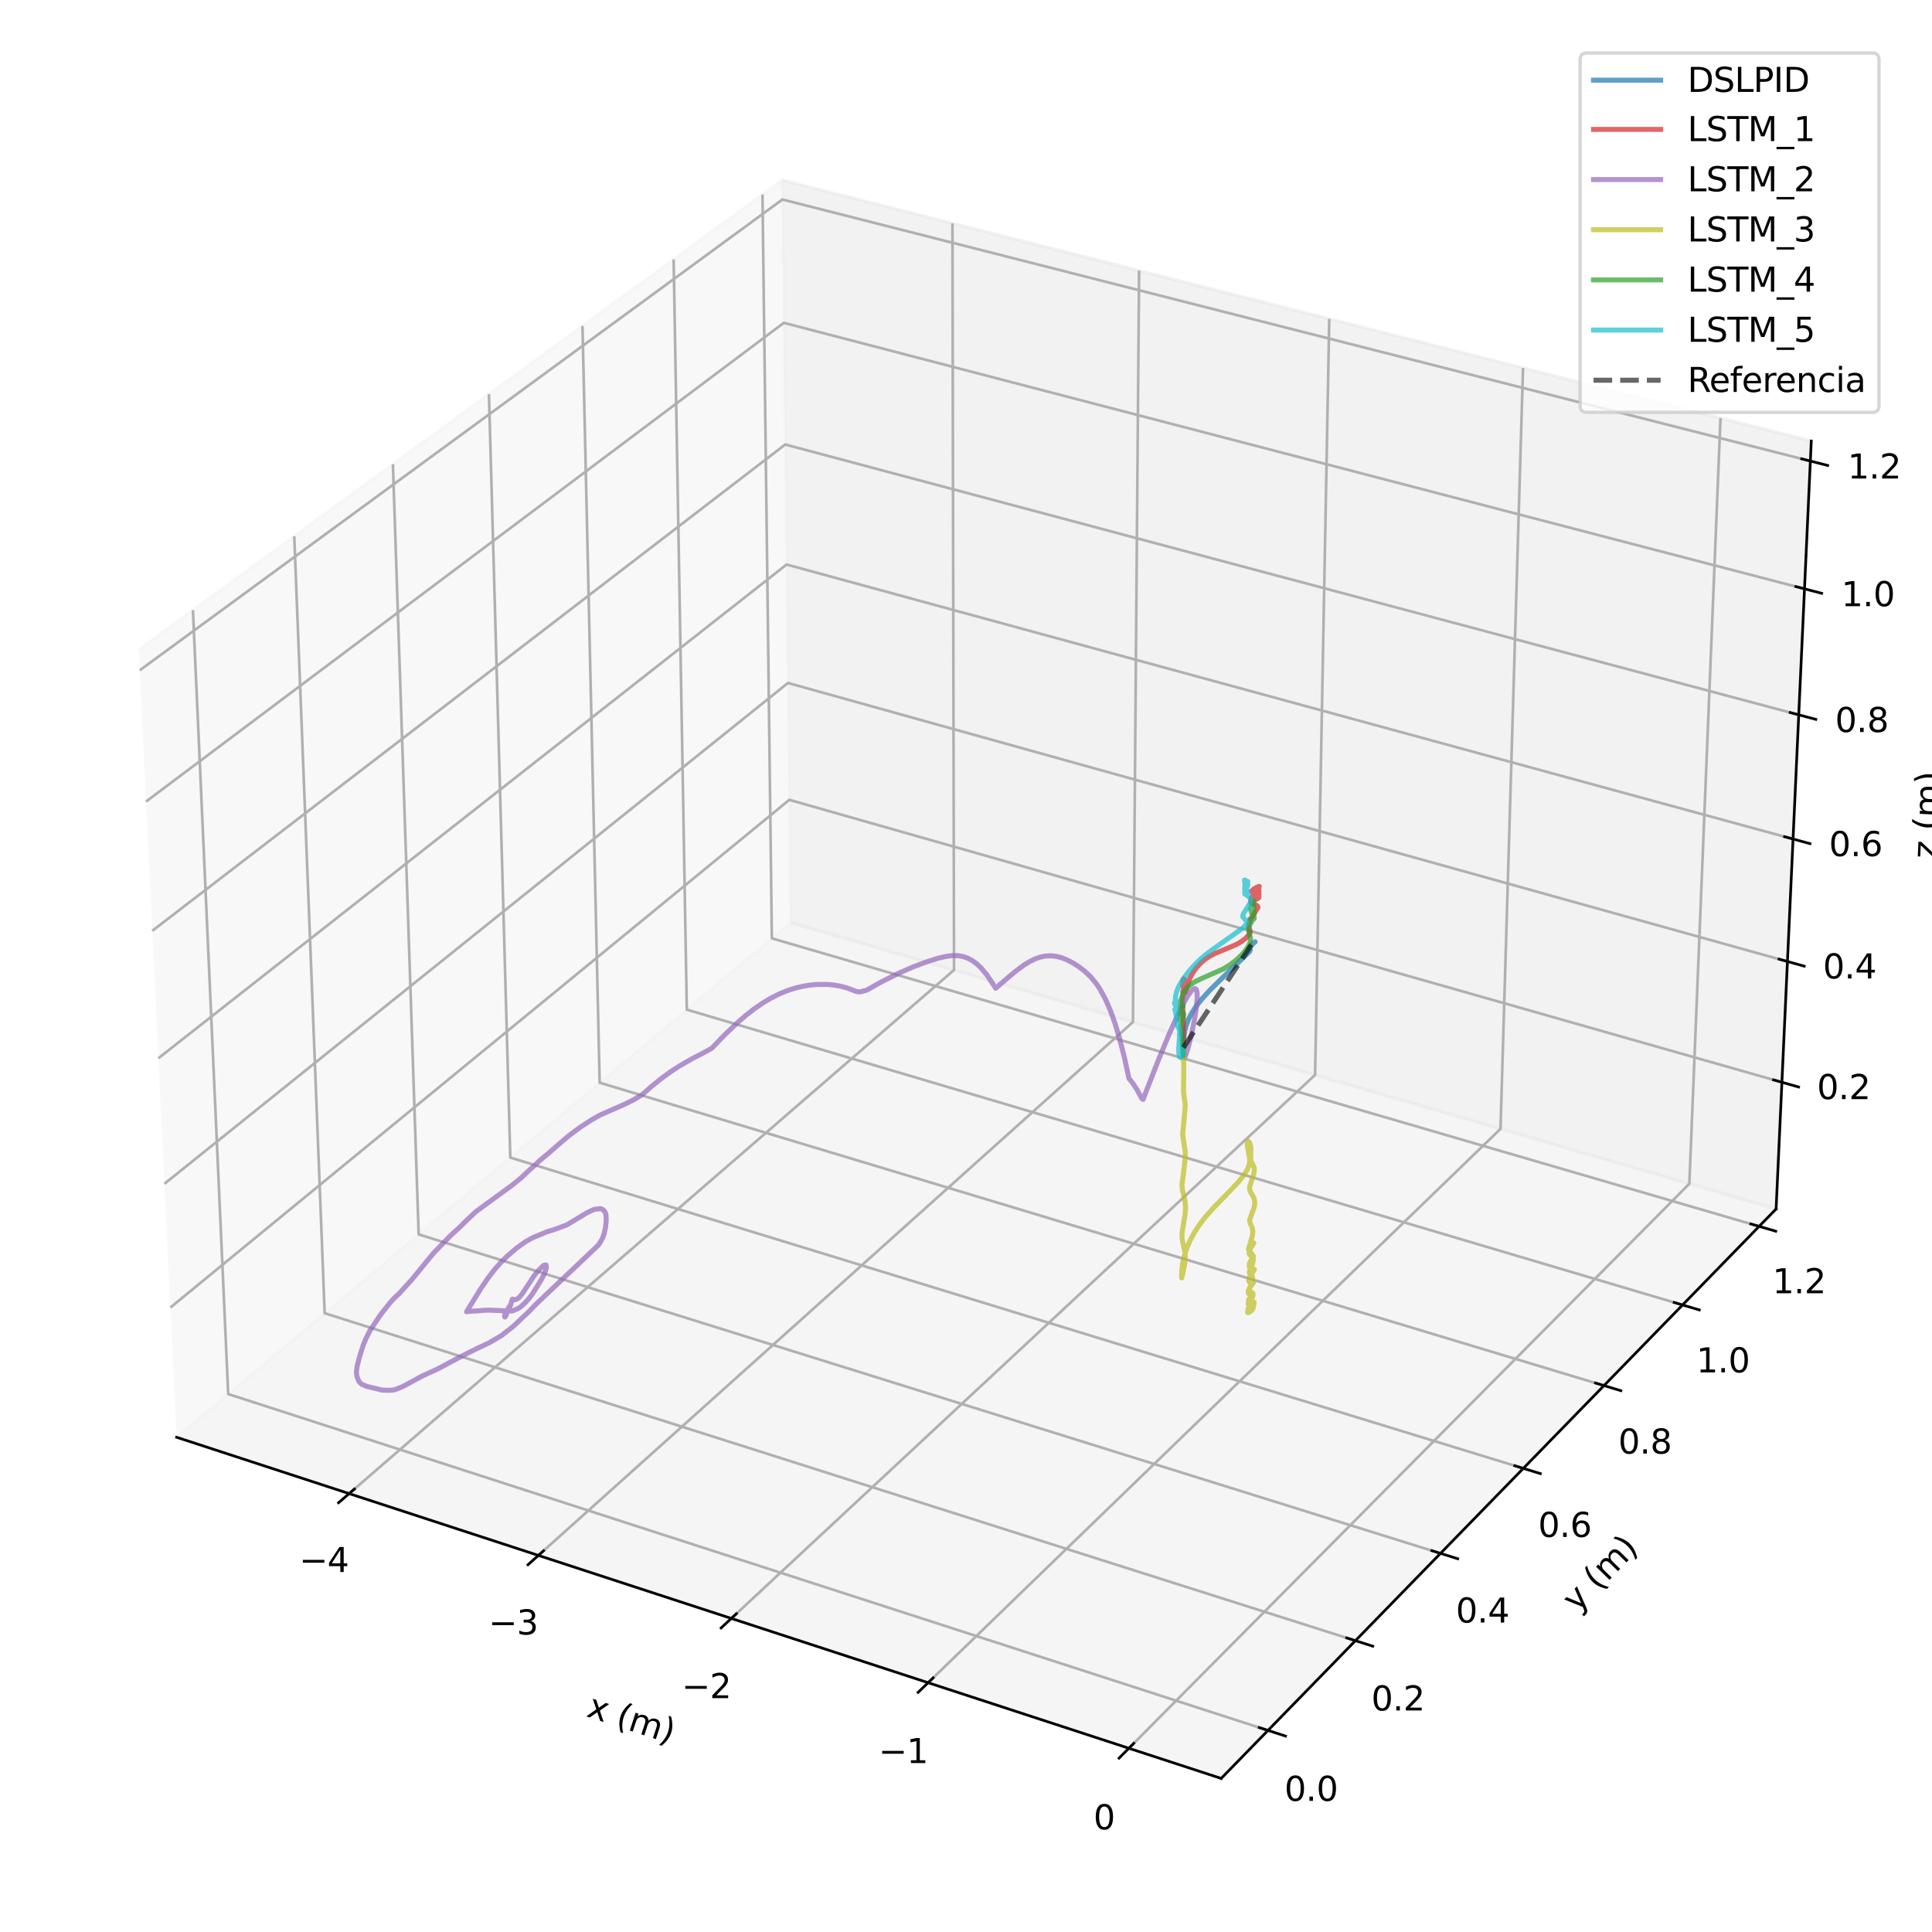 <?xml version="1.0" encoding="utf-8" standalone="no"?>
<!DOCTYPE svg PUBLIC "-//W3C//DTD SVG 1.1//EN"
  "http://www.w3.org/Graphics/SVG/1.1/DTD/svg11.dtd">
<svg height="576pt" version="1.1" viewBox="0 0 576 576" width="576pt" xmlns="http://www.w3.org/2000/svg" xmlns:xlink="http://www.w3.org/1999/xlink">
 <defs>
  <style type="text/css">*{stroke-linecap:butt;stroke-linejoin:round;}</style>
 </defs>
 <g id="figure_1">
  <g id="patch_1">
   <path d="M 0 576 
L 576 576 
L 576 0 
L 0 0 
z
" style="fill:#ffffff;"/>
  </g>
  <g id="patch_2">
   <path d="M 10.8 565.2 
L 565.2 565.2 
L 565.2 10.8 
L 10.8 10.8 
z
" style="fill:#ffffff;"/>
  </g>
  <g id="pane3d_1">
   <g id="patch_3">
    <path d="M 52.661 428.503 
L 235.742 275.041 
L 233.197 53.721 
L 41.355 193.719 
" style="fill:#f2f2f2;opacity:0.5;stroke:#f2f2f2;stroke-linejoin:miter;"/>
   </g>
  </g>
  <g id="pane3d_2">
   <g id="patch_4">
    <path d="M 235.742 275.041 
L 529.522 360.431 
L 540.006 131.488 
L 233.197 53.721 
" style="fill:#e6e6e6;opacity:0.5;stroke:#e6e6e6;stroke-linejoin:miter;"/>
   </g>
  </g>
  <g id="pane3d_3">
   <g id="patch_5">
    <path d="M 52.661 428.503 
L 364.082 530.213 
L 529.522 360.431 
L 235.742 275.041 
" style="fill:#ececec;opacity:0.5;stroke:#ececec;stroke-linejoin:miter;"/>
   </g>
  </g>
  <g id="axis3d_1">
   <g id="line2d_1">
    <path d="M 52.661 428.503 
L 364.082 530.213 
" style="fill:none;stroke:#000000;stroke-linecap:square;stroke-width:0.8;"/>
   </g>
   <g id="text_1">
    <!-- x (m) -->
    <g transform="translate(174.526 511.625)rotate(-341.913)scale(0.1 -0.1)">
     <defs>
      <path d="M 3513 3500 
L 2247 1797 
L 3578 0 
L 2900 0 
L 1881 1375 
L 863 0 
L 184 0 
L 1544 1831 
L 300 3500 
L 978 3500 
L 1906 2253 
L 2834 3500 
L 3513 3500 
z
" id="DejaVuSans-78" transform="scale(0.016)"/>
      <path id="DejaVuSans-20" transform="scale(0.016)"/>
      <path d="M 1984 4856 
Q 1566 4138 1362 3434 
Q 1159 2731 1159 2009 
Q 1159 1288 1364 580 
Q 1569 -128 1984 -844 
L 1484 -844 
Q 1016 -109 783 600 
Q 550 1309 550 2009 
Q 550 2706 781 3412 
Q 1013 4119 1484 4856 
L 1984 4856 
z
" id="DejaVuSans-28" transform="scale(0.016)"/>
      <path d="M 3328 2828 
Q 3544 3216 3844 3400 
Q 4144 3584 4550 3584 
Q 5097 3584 5394 3201 
Q 5691 2819 5691 2113 
L 5691 0 
L 5113 0 
L 5113 2094 
Q 5113 2597 4934 2840 
Q 4756 3084 4391 3084 
Q 3944 3084 3684 2787 
Q 3425 2491 3425 1978 
L 3425 0 
L 2847 0 
L 2847 2094 
Q 2847 2600 2669 2842 
Q 2491 3084 2119 3084 
Q 1678 3084 1418 2786 
Q 1159 2488 1159 1978 
L 1159 0 
L 581 0 
L 581 3500 
L 1159 3500 
L 1159 2956 
Q 1356 3278 1631 3431 
Q 1906 3584 2284 3584 
Q 2666 3584 2933 3390 
Q 3200 3197 3328 2828 
z
" id="DejaVuSans-6d" transform="scale(0.016)"/>
      <path d="M 513 4856 
L 1013 4856 
Q 1481 4119 1714 3412 
Q 1947 2706 1947 2009 
Q 1947 1309 1714 600 
Q 1481 -109 1013 -844 
L 513 -844 
Q 928 -128 1133 580 
Q 1338 1288 1338 2009 
Q 1338 2731 1133 3434 
Q 928 4138 513 4856 
z
" id="DejaVuSans-29" transform="scale(0.016)"/>
     </defs>
     <use xlink:href="#DejaVuSans-78"/>
     <use x="59.18" xlink:href="#DejaVuSans-20"/>
     <use x="90.967" xlink:href="#DejaVuSans-28"/>
     <use x="129.98" xlink:href="#DejaVuSans-6d"/>
     <use x="227.393" xlink:href="#DejaVuSans-29"/>
    </g>
   </g>
   <g id="Line3DCollection_1">
    <path d="M 104.085 445.298 
L 284.432 289.193 
L 283.957 66.587 
" style="fill:none;stroke:#b0b0b0;stroke-width:0.8;"/>
    <path d="M 160.507 463.725 
L 337.772 304.697 
L 339.605 80.692 
" style="fill:none;stroke:#b0b0b0;stroke-width:0.8;"/>
    <path d="M 218.036 482.514 
L 392.072 320.48 
L 396.299 95.062 
" style="fill:none;stroke:#b0b0b0;stroke-width:0.8;"/>
    <path d="M 276.707 501.676 
L 447.358 336.549 
L 454.068 109.705 
" style="fill:none;stroke:#b0b0b0;stroke-width:0.8;"/>
    <path d="M 336.554 521.222 
L 503.657 352.913 
L 512.942 124.628 
" style="fill:none;stroke:#b0b0b0;stroke-width:0.8;"/>
   </g>
   <g id="xtick_1">
    <g id="line2d_2">
     <path d="M 105.656 443.938 
L 100.936 448.024 
" style="fill:none;stroke:#000000;stroke-linecap:square;stroke-width:0.8;"/>
    </g>
    <g id="text_2">
     <!-- −4 -->
     <g transform="translate(89.215 468.684)scale(0.1 -0.1)">
      <defs>
       <path d="M 678 2272 
L 4684 2272 
L 4684 1741 
L 678 1741 
L 678 2272 
z
" id="DejaVuSans-2212" transform="scale(0.016)"/>
       <path d="M 2419 4116 
L 825 1625 
L 2419 1625 
L 2419 4116 
z
M 2253 4666 
L 3047 4666 
L 3047 1625 
L 3713 1625 
L 3713 1100 
L 3047 1100 
L 3047 0 
L 2419 0 
L 2419 1100 
L 313 1100 
L 313 1709 
L 2253 4666 
z
" id="DejaVuSans-34" transform="scale(0.016)"/>
      </defs>
      <use xlink:href="#DejaVuSans-2212"/>
      <use x="83.789" xlink:href="#DejaVuSans-34"/>
     </g>
    </g>
   </g>
   <g id="xtick_2">
    <g id="line2d_3">
     <path d="M 162.052 462.339 
L 157.409 466.504 
" style="fill:none;stroke:#000000;stroke-linecap:square;stroke-width:0.8;"/>
    </g>
    <g id="text_3">
     <!-- −3 -->
     <g transform="translate(145.666 487.299)scale(0.1 -0.1)">
      <defs>
       <path d="M 2597 2516 
Q 3050 2419 3304 2112 
Q 3559 1806 3559 1356 
Q 3559 666 3084 287 
Q 2609 -91 1734 -91 
Q 1441 -91 1130 -33 
Q 819 25 488 141 
L 488 750 
Q 750 597 1062 519 
Q 1375 441 1716 441 
Q 2309 441 2620 675 
Q 2931 909 2931 1356 
Q 2931 1769 2642 2001 
Q 2353 2234 1838 2234 
L 1294 2234 
L 1294 2753 
L 1863 2753 
Q 2328 2753 2575 2939 
Q 2822 3125 2822 3475 
Q 2822 3834 2567 4026 
Q 2313 4219 1838 4219 
Q 1578 4219 1281 4162 
Q 984 4106 628 3988 
L 628 4550 
Q 988 4650 1302 4700 
Q 1616 4750 1894 4750 
Q 2613 4750 3031 4423 
Q 3450 4097 3450 3541 
Q 3450 3153 3228 2886 
Q 3006 2619 2597 2516 
z
" id="DejaVuSans-33" transform="scale(0.016)"/>
      </defs>
      <use xlink:href="#DejaVuSans-2212"/>
      <use x="83.789" xlink:href="#DejaVuSans-33"/>
     </g>
    </g>
   </g>
   <g id="xtick_3">
    <g id="line2d_4">
     <path d="M 219.555 481.1 
L 214.993 485.348 
" style="fill:none;stroke:#000000;stroke-linecap:square;stroke-width:0.8;"/>
    </g>
    <g id="text_4">
     <!-- −2 -->
     <g transform="translate(203.227 506.279)scale(0.1 -0.1)">
      <defs>
       <path d="M 1228 531 
L 3431 531 
L 3431 0 
L 469 0 
L 469 531 
Q 828 903 1448 1529 
Q 2069 2156 2228 2338 
Q 2531 2678 2651 2914 
Q 2772 3150 2772 3378 
Q 2772 3750 2511 3984 
Q 2250 4219 1831 4219 
Q 1534 4219 1204 4116 
Q 875 4013 500 3803 
L 500 4441 
Q 881 4594 1212 4672 
Q 1544 4750 1819 4750 
Q 2544 4750 2975 4387 
Q 3406 4025 3406 3419 
Q 3406 3131 3298 2873 
Q 3191 2616 2906 2266 
Q 2828 2175 2409 1742 
Q 1991 1309 1228 531 
z
" id="DejaVuSans-32" transform="scale(0.016)"/>
      </defs>
      <use xlink:href="#DejaVuSans-2212"/>
      <use x="83.789" xlink:href="#DejaVuSans-32"/>
     </g>
    </g>
   </g>
   <g id="xtick_4">
    <g id="line2d_5">
     <path d="M 278.198 500.234 
L 273.72 504.567 
" style="fill:none;stroke:#000000;stroke-linecap:square;stroke-width:0.8;"/>
    </g>
    <g id="text_5">
     <!-- −1 -->
     <g transform="translate(261.932 525.637)scale(0.1 -0.1)">
      <defs>
       <path d="M 794 531 
L 1825 531 
L 1825 4091 
L 703 3866 
L 703 4441 
L 1819 4666 
L 2450 4666 
L 2450 531 
L 3481 531 
L 3481 0 
L 794 0 
L 794 531 
z
" id="DejaVuSans-31" transform="scale(0.016)"/>
      </defs>
      <use xlink:href="#DejaVuSans-2212"/>
      <use x="83.789" xlink:href="#DejaVuSans-31"/>
     </g>
    </g>
   </g>
   <g id="xtick_5">
    <g id="line2d_6">
     <path d="M 338.014 519.751 
L 333.626 524.171 
" style="fill:none;stroke:#000000;stroke-linecap:square;stroke-width:0.8;"/>
    </g>
    <g id="text_6">
     <!-- 0 -->
     <g transform="translate(326.006 545.384)scale(0.1 -0.1)">
      <defs>
       <path d="M 2034 4250 
Q 1547 4250 1301 3770 
Q 1056 3291 1056 2328 
Q 1056 1369 1301 889 
Q 1547 409 2034 409 
Q 2525 409 2770 889 
Q 3016 1369 3016 2328 
Q 3016 3291 2770 3770 
Q 2525 4250 2034 4250 
z
M 2034 4750 
Q 2819 4750 3233 4129 
Q 3647 3509 3647 2328 
Q 3647 1150 3233 529 
Q 2819 -91 2034 -91 
Q 1250 -91 836 529 
Q 422 1150 422 2328 
Q 422 3509 836 4129 
Q 1250 4750 2034 4750 
z
" id="DejaVuSans-30" transform="scale(0.016)"/>
      </defs>
      <use xlink:href="#DejaVuSans-30"/>
     </g>
    </g>
   </g>
  </g>
  <g id="axis3d_2">
   <g id="line2d_7">
    <path d="M 529.522 360.431 
L 364.082 530.213 
" style="fill:none;stroke:#000000;stroke-linecap:square;stroke-width:0.8;"/>
   </g>
   <g id="text_7">
    <!-- y (m) -->
    <g transform="translate(470.139 480.979)rotate(-45.742)scale(0.1 -0.1)">
     <defs>
      <path d="M 2059 -325 
Q 1816 -950 1584 -1140 
Q 1353 -1331 966 -1331 
L 506 -1331 
L 506 -850 
L 844 -850 
Q 1081 -850 1212 -737 
Q 1344 -625 1503 -206 
L 1606 56 
L 191 3500 
L 800 3500 
L 1894 763 
L 2988 3500 
L 3597 3500 
L 2059 -325 
z
" id="DejaVuSans-79" transform="scale(0.016)"/>
     </defs>
     <use xlink:href="#DejaVuSans-79"/>
     <use x="59.18" xlink:href="#DejaVuSans-20"/>
     <use x="90.967" xlink:href="#DejaVuSans-28"/>
     <use x="129.98" xlink:href="#DejaVuSans-6d"/>
     <use x="227.393" xlink:href="#DejaVuSans-29"/>
    </g>
   </g>
   <g id="Line3DCollection_2">
    <path d="M 57.521 181.921 
L 68.036 415.615 
L 378.031 515.897 
" style="fill:none;stroke:#b0b0b0;stroke-width:0.8;"/>
    <path d="M 87.734 159.873 
L 96.795 391.509 
L 404.097 489.148 
" style="fill:none;stroke:#b0b0b0;stroke-width:0.8;"/>
    <path d="M 117.141 138.413 
L 124.82 368.018 
L 429.462 463.116 
" style="fill:none;stroke:#b0b0b0;stroke-width:0.8;"/>
    <path d="M 145.774 117.518 
L 152.139 345.118 
L 454.156 437.775 
" style="fill:none;stroke:#b0b0b0;stroke-width:0.8;"/>
    <path d="M 173.664 97.166 
L 178.779 322.789 
L 478.203 413.096 
" style="fill:none;stroke:#b0b0b0;stroke-width:0.8;"/>
    <path d="M 200.838 77.335 
L 204.763 301.008 
L 501.63 389.054 
" style="fill:none;stroke:#b0b0b0;stroke-width:0.8;"/>
    <path d="M 227.324 58.006 
L 230.117 279.756 
L 524.46 365.625 
" style="fill:none;stroke:#b0b0b0;stroke-width:0.8;"/>
   </g>
   <g id="xtick_6">
    <g id="line2d_8">
     <path d="M 375.419 515.052 
L 383.262 517.589 
" style="fill:none;stroke:#000000;stroke-linecap:square;stroke-width:0.8;"/>
    </g>
    <g id="text_8">
     <!-- 0.0 -->
     <g transform="translate(382.94 536.897)scale(0.1 -0.1)">
      <defs>
       <path d="M 684 794 
L 1344 794 
L 1344 0 
L 684 0 
L 684 794 
z
" id="DejaVuSans-2e" transform="scale(0.016)"/>
      </defs>
      <use xlink:href="#DejaVuSans-30"/>
      <use x="63.623" xlink:href="#DejaVuSans-2e"/>
      <use x="95.41" xlink:href="#DejaVuSans-30"/>
     </g>
    </g>
   </g>
   <g id="xtick_7">
    <g id="line2d_9">
     <path d="M 401.509 488.325 
L 409.279 490.794 
" style="fill:none;stroke:#000000;stroke-linecap:square;stroke-width:0.8;"/>
    </g>
    <g id="text_9">
     <!-- 0.2 -->
     <g transform="translate(408.838 509.957)scale(0.1 -0.1)">
      <use xlink:href="#DejaVuSans-30"/>
      <use x="63.623" xlink:href="#DejaVuSans-2e"/>
      <use x="95.41" xlink:href="#DejaVuSans-32"/>
     </g>
    </g>
   </g>
   <g id="xtick_8">
    <g id="line2d_10">
     <path d="M 426.899 462.316 
L 434.596 464.719 
" style="fill:none;stroke:#000000;stroke-linecap:square;stroke-width:0.8;"/>
    </g>
    <g id="text_10">
     <!-- 0.4 -->
     <g transform="translate(434.04 483.741)scale(0.1 -0.1)">
      <use xlink:href="#DejaVuSans-30"/>
      <use x="63.623" xlink:href="#DejaVuSans-2e"/>
      <use x="95.41" xlink:href="#DejaVuSans-34"/>
     </g>
    </g>
   </g>
   <g id="xtick_9">
    <g id="line2d_11">
     <path d="M 451.616 436.996 
L 459.242 439.335 
" style="fill:none;stroke:#000000;stroke-linecap:square;stroke-width:0.8;"/>
    </g>
    <g id="text_11">
     <!-- 0.6 -->
     <g transform="translate(458.574 458.22)scale(0.1 -0.1)">
      <defs>
       <path d="M 2113 2584 
Q 1688 2584 1439 2293 
Q 1191 2003 1191 1497 
Q 1191 994 1439 701 
Q 1688 409 2113 409 
Q 2538 409 2786 701 
Q 3034 994 3034 1497 
Q 3034 2003 2786 2293 
Q 2538 2584 2113 2584 
z
M 3366 4563 
L 3366 3988 
Q 3128 4100 2886 4159 
Q 2644 4219 2406 4219 
Q 1781 4219 1451 3797 
Q 1122 3375 1075 2522 
Q 1259 2794 1537 2939 
Q 1816 3084 2150 3084 
Q 2853 3084 3261 2657 
Q 3669 2231 3669 1497 
Q 3669 778 3244 343 
Q 2819 -91 2113 -91 
Q 1303 -91 875 529 
Q 447 1150 447 2328 
Q 447 3434 972 4092 
Q 1497 4750 2381 4750 
Q 2619 4750 2861 4703 
Q 3103 4656 3366 4563 
z
" id="DejaVuSans-36" transform="scale(0.016)"/>
      </defs>
      <use xlink:href="#DejaVuSans-30"/>
      <use x="63.623" xlink:href="#DejaVuSans-2e"/>
      <use x="95.41" xlink:href="#DejaVuSans-36"/>
     </g>
    </g>
   </g>
   <g id="xtick_10">
    <g id="line2d_12">
     <path d="M 475.687 412.337 
L 483.242 414.616 
" style="fill:none;stroke:#000000;stroke-linecap:square;stroke-width:0.8;"/>
    </g>
    <g id="text_12">
     <!-- 0.8 -->
     <g transform="translate(482.467 433.366)scale(0.1 -0.1)">
      <defs>
       <path d="M 2034 2216 
Q 1584 2216 1326 1975 
Q 1069 1734 1069 1313 
Q 1069 891 1326 650 
Q 1584 409 2034 409 
Q 2484 409 2743 651 
Q 3003 894 3003 1313 
Q 3003 1734 2745 1975 
Q 2488 2216 2034 2216 
z
M 1403 2484 
Q 997 2584 770 2862 
Q 544 3141 544 3541 
Q 544 4100 942 4425 
Q 1341 4750 2034 4750 
Q 2731 4750 3128 4425 
Q 3525 4100 3525 3541 
Q 3525 3141 3298 2862 
Q 3072 2584 2669 2484 
Q 3125 2378 3379 2068 
Q 3634 1759 3634 1313 
Q 3634 634 3220 271 
Q 2806 -91 2034 -91 
Q 1263 -91 848 271 
Q 434 634 434 1313 
Q 434 1759 690 2068 
Q 947 2378 1403 2484 
z
M 1172 3481 
Q 1172 3119 1398 2916 
Q 1625 2713 2034 2713 
Q 2441 2713 2670 2916 
Q 2900 3119 2900 3481 
Q 2900 3844 2670 4047 
Q 2441 4250 2034 4250 
Q 1625 4250 1398 4047 
Q 1172 3844 1172 3481 
z
" id="DejaVuSans-38" transform="scale(0.016)"/>
      </defs>
      <use xlink:href="#DejaVuSans-30"/>
      <use x="63.623" xlink:href="#DejaVuSans-2e"/>
      <use x="95.41" xlink:href="#DejaVuSans-38"/>
     </g>
    </g>
   </g>
   <g id="xtick_11">
    <g id="line2d_13">
     <path d="M 499.137 388.315 
L 506.623 390.535 
" style="fill:none;stroke:#000000;stroke-linecap:square;stroke-width:0.8;"/>
    </g>
    <g id="text_13">
     <!-- 1.0 -->
     <g transform="translate(505.742 409.154)scale(0.1 -0.1)">
      <use xlink:href="#DejaVuSans-31"/>
      <use x="63.623" xlink:href="#DejaVuSans-2e"/>
      <use x="95.41" xlink:href="#DejaVuSans-30"/>
     </g>
    </g>
   </g>
   <g id="xtick_12">
    <g id="line2d_14">
     <path d="M 521.99 364.904 
L 529.408 367.068 
" style="fill:none;stroke:#000000;stroke-linecap:square;stroke-width:0.8;"/>
    </g>
    <g id="text_14">
     <!-- 1.2 -->
     <g transform="translate(528.425 385.56)scale(0.1 -0.1)">
      <use xlink:href="#DejaVuSans-31"/>
      <use x="63.623" xlink:href="#DejaVuSans-2e"/>
      <use x="95.41" xlink:href="#DejaVuSans-32"/>
     </g>
    </g>
   </g>
  </g>
  <g id="axis3d_3">
   <g id="line2d_15">
    <path d="M 529.522 360.431 
L 540.006 131.488 
" style="fill:none;stroke:#000000;stroke-linecap:square;stroke-width:0.8;"/>
   </g>
   <g id="text_15">
    <!-- z (m) -->
    <g transform="translate(577.327 256.137)rotate(-87.378)scale(0.1 -0.1)">
     <defs>
      <path d="M 353 3500 
L 3084 3500 
L 3084 2975 
L 922 459 
L 3084 459 
L 3084 0 
L 275 0 
L 275 525 
L 2438 3041 
L 353 3041 
L 353 3500 
z
" id="DejaVuSans-7a" transform="scale(0.016)"/>
     </defs>
     <use xlink:href="#DejaVuSans-7a"/>
     <use x="52.49" xlink:href="#DejaVuSans-20"/>
     <use x="84.277" xlink:href="#DejaVuSans-28"/>
     <use x="123.291" xlink:href="#DejaVuSans-6d"/>
     <use x="220.703" xlink:href="#DejaVuSans-29"/>
    </g>
   </g>
   <g id="Line3DCollection_3">
    <path d="M 531.251 322.66 
L 235.321 238.463 
L 50.798 389.823 
" style="fill:none;stroke:#b0b0b0;stroke-width:0.8;"/>
    <path d="M 532.9 286.655 
L 234.921 203.62 
L 49.022 352.931 
" style="fill:none;stroke:#b0b0b0;stroke-width:0.8;"/>
    <path d="M 534.572 250.143 
L 234.515 168.309 
L 47.219 315.5 
" style="fill:none;stroke:#b0b0b0;stroke-width:0.8;"/>
    <path d="M 536.268 213.113 
L 234.103 132.521 
L 45.39 277.517 
" style="fill:none;stroke:#b0b0b0;stroke-width:0.8;"/>
    <path d="M 537.988 175.554 
L 233.686 96.247 
L 43.534 238.971 
" style="fill:none;stroke:#b0b0b0;stroke-width:0.8;"/>
    <path d="M 539.732 137.455 
L 233.263 59.477 
L 41.65 199.848 
" style="fill:none;stroke:#b0b0b0;stroke-width:0.8;"/>
   </g>
   <g id="xtick_13">
    <g id="line2d_16">
     <path d="M 528.767 321.953 
L 536.226 324.076 
" style="fill:none;stroke:#000000;stroke-linecap:square;stroke-width:0.8;"/>
    </g>
    <g id="text_16">
     <!-- 0.2 -->
     <g transform="translate(541.709 327.685)scale(0.1 -0.1)">
      <use xlink:href="#DejaVuSans-30"/>
      <use x="63.623" xlink:href="#DejaVuSans-2e"/>
      <use x="95.41" xlink:href="#DejaVuSans-32"/>
     </g>
    </g>
   </g>
   <g id="xtick_14">
    <g id="line2d_17">
     <path d="M 530.398 285.958 
L 537.911 288.052 
" style="fill:none;stroke:#000000;stroke-linecap:square;stroke-width:0.8;"/>
    </g>
    <g id="text_17">
     <!-- 0.4 -->
     <g transform="translate(543.484 291.715)scale(0.1 -0.1)">
      <use xlink:href="#DejaVuSans-30"/>
      <use x="63.623" xlink:href="#DejaVuSans-2e"/>
      <use x="95.41" xlink:href="#DejaVuSans-34"/>
     </g>
    </g>
   </g>
   <g id="xtick_15">
    <g id="line2d_18">
     <path d="M 532.051 249.456 
L 539.62 251.52 
" style="fill:none;stroke:#000000;stroke-linecap:square;stroke-width:0.8;"/>
    </g>
    <g id="text_18">
     <!-- 0.6 -->
     <g transform="translate(545.284 255.239)scale(0.1 -0.1)">
      <use xlink:href="#DejaVuSans-30"/>
      <use x="63.623" xlink:href="#DejaVuSans-2e"/>
      <use x="95.41" xlink:href="#DejaVuSans-36"/>
     </g>
    </g>
   </g>
   <g id="xtick_16">
    <g id="line2d_19">
     <path d="M 533.728 212.436 
L 541.353 214.469 
" style="fill:none;stroke:#000000;stroke-linecap:square;stroke-width:0.8;"/>
    </g>
    <g id="text_19">
     <!-- 0.8 -->
     <g transform="translate(547.109 218.246)scale(0.1 -0.1)">
      <use xlink:href="#DejaVuSans-30"/>
      <use x="63.623" xlink:href="#DejaVuSans-2e"/>
      <use x="95.41" xlink:href="#DejaVuSans-38"/>
     </g>
    </g>
   </g>
   <g id="xtick_17">
    <g id="line2d_20">
     <path d="M 535.429 174.887 
L 543.111 176.889 
" style="fill:none;stroke:#000000;stroke-linecap:square;stroke-width:0.8;"/>
    </g>
    <g id="text_20">
     <!-- 1.0 -->
     <g transform="translate(548.961 180.725)scale(0.1 -0.1)">
      <use xlink:href="#DejaVuSans-31"/>
      <use x="63.623" xlink:href="#DejaVuSans-2e"/>
      <use x="95.41" xlink:href="#DejaVuSans-30"/>
     </g>
    </g>
   </g>
   <g id="xtick_18">
    <g id="line2d_21">
     <path d="M 537.155 136.799 
L 544.894 138.768 
" style="fill:none;stroke:#000000;stroke-linecap:square;stroke-width:0.8;"/>
    </g>
    <g id="text_21">
     <!-- 1.2 -->
     <g transform="translate(550.839 142.666)scale(0.1 -0.1)">
      <use xlink:href="#DejaVuSans-31"/>
      <use x="63.623" xlink:href="#DejaVuSans-2e"/>
      <use x="95.41" xlink:href="#DejaVuSans-32"/>
     </g>
    </g>
   </g>
  </g>
  <g id="axes_1">
   <g id="line2d_22">
    <path clip-path="url(#peadd202240)" d="M 352.801 312.382 
L 352.798 312.661 
L 352.946 309.208 
L 353.25 307.264 
L 353.732 305.476 
L 354.434 303.694 
L 355.356 301.932 
L 356.618 300.004 
L 358.246 297.927 
L 360.561 295.368 
L 363.834 292.127 
L 372.537 283.71 
L 372.758 283.179 
L 372.636 282.921 
L 372.471 282.551 
L 372.636 282.228 
L 373.235 281.641 
L 374.199 280.797 
L 373.707 281.103 
L 373.304 281.384 
L 373.304 281.384 
" style="fill:none;stroke:#1f77b4;stroke-linecap:square;stroke-opacity:0.7;stroke-width:1.5;"/>
   </g>
   <g id="line2d_23">
    <path clip-path="url(#peadd202240)" d="M 352.801 312.382 
L 352.779 314.578 
L 352.787 303.754 
L 352.562 299.258 
L 352.697 296.831 
L 352.935 293.421 
L 352.69 292.266 
L 352.805 291.855 
L 352.977 291.863 
L 353.225 292.148 
L 353.265 292.445 
L 352.9 292.692 
L 352.61 293.081 
L 352.531 293.537 
L 352.677 293.912 
L 352.994 294.133 
L 353.499 294.199 
L 353.807 294.17 
L 353.685 294.294 
L 352.856 295.184 
L 352.612 295.726 
L 352.697 295.995 
L 352.974 296.111 
L 353.321 296.072 
L 353.49 295.654 
L 354.69 291.77 
L 355.541 290.145 
L 356.538 288.703 
L 357.727 287.354 
L 359.069 286.161 
L 360.523 285.165 
L 362.216 284.271 
L 364.773 283.205 
L 368.556 281.617 
L 370.177 280.675 
L 371.439 279.676 
L 372.346 278.689 
L 372.687 278.03 
L 372.713 277.532 
L 372.484 276.88 
L 372.257 276.086 
L 372.304 275.37 
L 372.605 274.522 
L 373.275 273.376 
L 375.041 270.562 
L 374.961 270.198 
L 374.67 269.939 
L 373.896 269.624 
L 373.099 269.224 
L 372.891 268.893 
L 372.902 268.478 
L 373.151 267.932 
L 373.793 267.134 
L 375.269 265.407 
L 375.261 265.401 
L 375.021 265.359 
L 374.058 265.513 
L 373.445 265.509 
L 373.47 265.365 
L 373.817 265.05 
L 374.821 264.47 
L 375.413 264.25 
L 375.169 264.424 
L 373.093 265.647 
L 373.938 265.305 
L 375.332 264.758 
L 375.205 264.869 
L 373.415 266.131 
L 373.68 266.105 
L 375.372 265.78 
L 375.367 265.811 
L 375.148 266.036 
L 373.727 267.054 
L 373.086 267.604 
L 373.12 267.618 
L 373.492 267.528 
L 375.286 266.85 
L 374.686 267.238 
L 373.361 268.087 
L 373.606 268.024 
L 375.333 267.45 
L 375.131 267.605 
L 373.074 268.832 
L 374.544 268.107 
L 375.268 267.664 
L 374.922 267.783 
L 373.079 268.581 
L 375.331 267.5 
L 373.739 268.186 
L 375.273 267.197 
L 375.257 267.187 
L 374.988 267.256 
L 373.377 267.9 
L 374.145 267.45 
L 375.341 266.857 
L 373.089 267.956 
L 374.89 266.941 
L 375.288 266.646 
L 375.088 266.695 
L 373.388 267.453 
L 375.349 266.541 
L 374.278 267.128 
L 373.091 267.78 
L 375.29 266.592 
L 373.393 267.487 
" style="fill:none;stroke:#d62728;stroke-linecap:square;stroke-opacity:0.7;stroke-width:1.5;"/>
   </g>
   <g id="line2d_24">
    <path clip-path="url(#peadd202240)" d="M 352.801 312.382 
L 352.88 315.096 
L 353.042 315.317 
L 353.21 315.166 
L 353.537 314.49 
L 354.151 312.624 
L 355.093 308.98 
L 356.048 304.417 
L 356.685 300.39 
L 356.934 297.564 
L 356.885 295.88 
L 356.654 295.036 
L 356.371 294.754 
L 356.037 294.756 
L 355.608 295.016 
L 354.976 295.689 
L 354.063 297.011 
L 352.763 299.303 
L 350.941 302.992 
L 348.426 308.634 
L 345.315 316.158 
L 341.174 326.775 
L 340.792 327.781 
L 340.36 327.451 
L 338.98 324.856 
L 337.558 322.701 
L 336.595 321.576 
L 335.199 315.172 
L 333.716 309.38 
L 332.478 305.265 
L 331.092 301.382 
L 329.565 297.879 
L 327.939 294.903 
L 326.824 293.242 
L 325.131 291.198 
L 323.414 289.572 
L 321.641 288.212 
L 319.77 287.026 
L 317.765 286.018 
L 316.346 285.489 
L 314.867 285.121 
L 313.335 284.953 
L 311.764 285.017 
L 310.167 285.332 
L 308.554 285.898 
L 306.932 286.7 
L 305.304 287.709 
L 302.844 289.529 
L 299.489 292.343 
L 296.868 294.64 
L 294.232 290.649 
L 292.467 288.556 
L 291.21 287.371 
L 289.887 286.395 
L 288.501 285.655 
L 287.051 285.163 
L 285.538 284.917 
L 283.965 284.899 
L 282.332 285.082 
L 279.772 285.654 
L 276.153 286.802 
L 272.299 288.251 
L 268.204 290.03 
L 262.845 292.691 
L 258.448 295.17 
L 256.423 295.726 
L 255.451 295.647 
L 252.465 294.522 
L 250.46 293.992 
L 248.459 293.656 
L 246.455 293.488 
L 243.414 293.514 
L 241.332 293.714 
L 239.183 294.075 
L 236.954 294.619 
L 234.641 295.373 
L 232.25 296.363 
L 229.797 297.602 
L 227.302 299.098 
L 224.786 300.841 
L 222.267 302.813 
L 219.753 304.991 
L 215.995 308.585 
L 212.217 312.515 
L 209.936 313.789 
L 206.278 315.673 
L 202.44 317.887 
L 199.779 319.638 
L 197.046 321.633 
L 194.257 323.881 
L 191.432 326.381 
L 188.902 327.898 
L 186.381 329.15 
L 178.963 332.409 
L 176.561 333.752 
L 173.003 336.051 
L 169.464 338.699 
L 165.905 341.736 
L 163.528 343.835 
L 161.144 345.81 
L 157.546 349.114 
L 155.168 351.334 
L 152.84 353.221 
L 141.86 361.256 
L 138.856 364.09 
L 136.961 365.974 
L 134.346 368.36 
L 129.262 373.575 
L 124.329 379.615 
L 122.725 381.555 
L 118.958 385.706 
L 117.603 386.943 
L 116.334 388.321 
L 113.463 391.961 
L 110.37 396.595 
L 109.088 399.094 
L 108.264 401.107 
L 107.162 404.607 
L 106.446 407.443 
L 106.241 409.179 
L 106.391 410.249 
L 106.793 411.41 
L 107.1 411.938 
L 107.722 412.63 
L 109.232 413.294 
L 113.89 414.437 
L 116.205 414.501 
L 117.45 414.398 
L 118.769 413.905 
L 120.139 413.352 
L 125.923 410.223 
L 130.394 408.174 
L 136.727 404.81 
L 139.33 403.461 
L 142.043 402.119 
L 145.771 400.371 
L 149.535 398.165 
L 153.215 395.275 
L 155.847 392.752 
L 157.565 391.16 
L 159.99 388.655 
L 178.399 371.209 
L 179.084 370.125 
L 179.675 369.085 
L 180.087 367.877 
L 180.5 366.118 
L 180.736 363.997 
L 180.682 362.308 
L 180.449 361.464 
L 180.062 360.927 
L 179.472 360.464 
L 178.971 360.363 
L 177.735 360.478 
L 176.975 360.624 
L 175.702 361.23 
L 174.767 361.697 
L 168.991 365.187 
L 165.302 366.555 
L 163.058 367.243 
L 158.736 369.043 
L 156.707 370.19 
L 154.133 372.007 
L 151.073 374.636 
L 149.276 376.419 
L 147.483 378.455 
L 145.692 380.776 
L 143.34 384.197 
L 139.088 391.078 
L 139.143 391.062 
L 139.425 391.051 
L 139.72 390.963 
L 140.503 390.934 
L 141.281 390.869 
L 141.894 390.865 
L 144.229 390.654 
L 145.695 390.61 
L 147.301 390.664 
L 152.307 390.874 
L 153.01 390.766 
L 154.443 390.105 
L 155.155 389.68 
L 156.494 388.468 
L 157.728 387.106 
L 158.818 385.65 
L 161.296 381.669 
L 162.12 380.116 
L 162.637 378.865 
L 162.918 377.758 
L 162.798 377.172 
L 162.635 377.119 
L 162.344 377.152 
L 161.782 377.51 
L 160.092 379.235 
L 159.021 380.673 
L 157.398 383.148 
L 155.571 385.903 
L 154.706 386.894 
L 154.055 387.357 
L 153.594 387.512 
L 153.071 387.397 
L 152.774 387.31 
L 152.757 387.346 
L 151.93 389.969 
L 151.466 390.856 
L 151.284 390.991 
L 151.256 390.945 
L 151.417 390.319 
L 151.809 389.561 
L 152.063 389.277 
L 152.067 389.369 
L 151.803 389.871 
L 151.218 390.629 
L 150.511 391.454 
L 151.603 390.178 
L 150.624 391.447 
L 150.993 391.223 
L 151.185 391.022 
L 150.523 391.671 
L 150.677 391.668 
L 151.128 391.301 
L 151.114 391.298 
L 150.825 391.453 
L 150.559 391.855 
L 150.751 391.805 
L 151.094 391.465 
L 150.953 391.491 
L 150.63 391.768 
L 150.589 391.944 
L 150.645 391.934 
L 151.057 391.592 
L 150.923 391.612 
L 150.59 391.922 
L 150.584 392.017 
L 150.625 392.019 
L 151.013 391.736 
L 151.018 391.687 
L 150.916 391.709 
L 150.582 392.061 
L 150.7 392.068 
L 151.012 391.768 
L 150.987 391.753 
L 150.619 392.037 
L 150.618 392.158 
L 150.671 392.143 
L 151.013 391.824 
L 150.901 391.807 
L 150.595 392.121 
L 150.618 392.128 
L 150.795 392.092 
L 150.976 391.855 
L 150.814 391.925 
L 150.582 392.176 
L 150.649 392.186 
L 150.925 392.005 
L 150.973 391.86 
L 150.89 391.886 
L 150.577 392.181 
L 150.699 392.184 
L 150.98 391.876 
L 150.826 391.916 
L 150.564 392.189 
L 150.68 392.172 
L 150.969 391.888 
L 150.888 391.89 
L 150.615 392.105 
L 150.576 392.23 
L 150.679 392.192 
L 150.959 391.902 
L 150.876 391.916 
L 150.578 392.173 
L 150.584 392.252 
L 150.628 392.252 
L 150.903 392.047 
L 150.956 391.907 
L 150.869 391.923 
L 150.558 392.166 
L 150.561 392.234 
L 150.604 392.229 
L 150.921 391.972 
L 150.945 391.911 
L 150.861 391.924 
L 150.562 392.174 
L 150.568 392.248 
L 150.612 392.248 
L 150.883 392.046 
L 150.935 391.92 
L 150.848 391.946 
L 150.551 392.206 
L 150.676 392.215 
L 150.935 391.946 
L 150.832 391.954 
L 150.537 392.231 
L 150.564 392.23 
L 150.746 392.171 
L 150.916 391.922 
L 150.75 391.995 
L 150.534 392.246 
L 150.9 391.969 
L 150.578 392.257 
L 150.552 392.377 
L 150.665 392.326 
L 150.941 391.978 
L 150.847 391.933 
L 150.567 392.138 
L 150.526 392.241 
L 150.615 392.253 
L 150.879 392.045 
L 150.872 391.931 
L 150.825 391.948 
L 150.499 392.219 
L 150.539 392.272 
L 150.596 392.258 
L 150.888 391.987 
L 150.869 391.949 
L 150.824 391.967 
L 150.509 392.253 
L 150.525 392.263 
L 150.879 392.056 
L 150.895 391.993 
L 150.805 392.006 
L 150.511 392.25 
L 150.522 392.319 
L 150.568 392.316 
L 150.836 392.111 
L 150.867 391.975 
L 150.775 392.011 
L 150.491 392.287 
L 150.572 392.262 
L 150.834 392.111 
L 150.857 392.012 
L 150.81 392.016 
L 150.54 392.197 
L 150.478 392.341 
L 150.57 392.319 
L 150.873 392.002 
L 150.741 392.03 
L 150.482 392.279 
L 150.525 392.327 
L 150.583 392.312 
L 150.865 392.038 
L 150.828 391.986 
L 150.781 392.006 
L 150.464 392.295 
L 150.482 392.304 
L 150.838 392.097 
L 150.853 392.021 
L 150.762 392.021 
L 150.492 392.241 
L 150.449 392.328 
L 150.579 392.285 
L 150.85 392.015 
L 150.758 392.022 
L 150.491 392.235 
L 150.472 392.345 
L 150.519 392.333 
L 150.848 392.034 
L 150.744 392.043 
L 150.457 392.319 
L 150.594 392.313 
L 150.838 392.041 
L 150.715 392.047 
L 150.445 392.34 
L 150.479 392.338 
L 150.775 392.098 
L 150.791 392.035 
L 150.652 392.111 
L 150.487 392.37 
L 150.507 392.384 
L 150.734 392.3 
L 150.779 392.205 
L 150.517 392.642 
L 150.652 392.583 
L 150.747 392.463 
L 150.506 392.653 
L 150.631 392.481 
L 150.616 392.308 
L 150.58 392.52 
L 150.614 392.31 
" style="fill:none;stroke:#9467bd;stroke-linecap:square;stroke-opacity:0.7;stroke-width:1.5;"/>
   </g>
   <g id="line2d_25">
    <path clip-path="url(#peadd202240)" d="M 352.801 312.382 
L 352.869 315.961 
L 352.933 318.619 
L 352.844 325.408 
L 353.368 329.461 
L 353.224 331.512 
L 352.599 338.121 
L 352.783 339.663 
L 353.364 343.379 
L 353.349 345.308 
L 353.098 347.66 
L 352.373 353.386 
L 352.524 354.771 
L 353.02 356.793 
L 353.364 358.605 
L 353.443 360.24 
L 353.304 362.137 
L 352.866 364.744 
L 352.394 367.711 
L 352.406 369.095 
L 352.656 370.468 
L 353.31 373.527 
L 353.358 375.104 
L 353.183 376.886 
L 352.701 379.266 
L 352.31 381.005 
L 352.274 380.657 
L 352.333 378.755 
L 352.617 376.533 
L 353.119 374.314 
L 353.863 372.029 
L 354.834 369.77 
L 356.01 367.577 
L 357.522 365.244 
L 359.369 362.827 
L 361.693 360.195 
L 365.425 356.378 
L 369.154 352.451 
L 370.769 350.457 
L 371.794 348.845 
L 372.349 347.546 
L 372.573 346.488 
L 372.573 345.375 
L 372.314 343.971 
L 371.884 341.674 
L 371.876 340.468 
L 372.042 340.171 
L 372.234 340.241 
L 372.49 340.61 
L 372.784 341.453 
L 372.949 342.567 
L 372.905 343.917 
L 372.853 345.663 
L 373.089 346.332 
L 373.924 348.121 
L 373.966 348.988 
L 373.783 350.048 
L 373.245 351.687 
L 372.591 353.748 
L 372.559 354.561 
L 372.748 355.228 
L 373.279 356.133 
L 373.849 357.228 
L 374.065 358.143 
L 374.062 359.089 
L 373.823 360.224 
L 373.247 361.768 
L 372.596 363.585 
L 372.595 364.243 
L 372.831 364.894 
L 373.407 366.312 
L 373.51 367.246 
L 373.405 368.322 
L 373.039 369.672 
L 372.218 372.396 
L 372.387 372.838 
L 372.97 373.499 
L 373.425 374.185 
L 373.634 374.922 
L 373.639 375.808 
L 373.408 376.863 
L 372.864 378.215 
L 372.45 379.37 
L 372.578 379.639 
L 373.4 380.62 
L 373.475 381.24 
L 373.336 382.085 
L 372.91 383.169 
L 372.118 385.022 
L 372.55 385.099 
L 373.186 385.294 
L 373.474 385.612 
L 373.566 386.047 
L 373.454 386.665 
L 373.066 387.483 
L 372.347 388.461 
L 372.114 388.74 
L 372.306 388.667 
L 373.251 388.367 
L 373.703 388.416 
L 373.857 388.617 
L 373.823 388.947 
L 373.531 389.475 
L 372.88 390.177 
L 372.201 390.621 
L 372.078 390.607 
L 372.094 390.537 
L 372.379 390.252 
L 373.03 389.904 
L 373.442 389.887 
L 373.523 390.06 
L 373.388 390.393 
L 372.92 390.908 
L 372.281 391.309 
L 371.986 391.297 
L 371.973 391.108 
L 372.209 390.728 
L 372.823 390.17 
L 373.484 389.83 
L 373.632 389.877 
L 373.63 389.918 
L 373.451 390.166 
L 372.905 390.543 
L 372.362 390.687 
L 372.126 390.564 
L 372.091 390.295 
L 372.281 389.829 
L 372.834 389.121 
L 373.724 388.346 
L 373.9 388.24 
L 373.257 388.532 
L 372.623 388.6 
L 372.302 388.441 
L 372.17 388.128 
L 372.236 387.662 
L 372.567 386.999 
L 373.259 386.132 
L 373.598 385.752 
L 373.438 385.782 
L 372.678 385.881 
L 372.303 385.728 
L 372.131 385.422 
L 372.139 384.946 
L 372.395 384.264 
L 372.991 383.353 
L 373.67 382.464 
L 373.568 382.449 
L 372.685 382.377 
L 372.401 382.124 
L 372.294 381.715 
L 372.387 381.134 
L 372.764 380.311 
L 373.574 379.146 
L 373.981 378.441 
L 373.801 378.369 
L 372.817 378.138 
L 372.535 377.822 
L 372.429 377.351 
L 372.526 376.73 
L 372.896 375.887 
L 373.679 374.459 
L 373.594 374.43 
L 372.649 374.158 
L 372.437 373.818 
L 372.401 373.328 
L 372.592 372.628 
L 373.095 371.712 
L 373.806 370.588 
L 373.793 370.581 
" style="fill:none;stroke:#bcbd22;stroke-linecap:square;stroke-opacity:0.7;stroke-width:1.5;"/>
   </g>
   <g id="line2d_26">
    <path clip-path="url(#peadd202240)" d="M 352.801 312.382 
L 352.736 314.684 
L 352.678 313.481 
L 352.453 310.159 
L 352.029 306.325 
L 352.301 304.966 
L 352.649 303.24 
L 352.476 303.21 
L 352.061 303.419 
L 351.555 303.897 
L 351.671 303.901 
L 352.761 303.53 
L 352.625 303.126 
L 352.11 302.143 
L 351.808 301.535 
L 351.893 301.062 
L 352.272 300.337 
L 352.729 299.811 
L 352.734 299.842 
L 352.54 300.243 
L 351.627 302.088 
L 351.664 302.491 
L 351.9 302.687 
L 352.449 302.801 
L 352.833 302.715 
L 352.884 302.456 
L 352.746 301.879 
L 352.448 301.451 
L 351.887 300.844 
L 351.911 299.513 
L 352.139 297.973 
L 352.564 296.617 
L 353.159 295.454 
L 353.966 294.411 
L 354.975 293.509 
L 356.33 292.644 
L 358.234 291.734 
L 364.74 288.861 
L 366.666 287.666 
L 368.501 286.274 
L 370.118 284.775 
L 371.329 283.373 
L 372.244 281.985 
L 372.717 280.902 
L 372.844 280.059 
L 372.729 279.327 
L 372.165 277.051 
L 372.331 276.327 
L 372.77 275.456 
L 373.78 273.676 
L 373.757 273.665 
L 373.462 273.674 
L 372.763 273.943 
L 372.636 274.037 
L 372.788 274.052 
L 373.889 273.93 
L 373.914 273.491 
L 373.73 272.553 
L 373.349 271.74 
L 372.991 270.907 
L 373 270.289 
L 373.248 269.52 
L 373.769 268.641 
L 372.739 270.899 
L 372.913 271.244 
L 373.317 271.534 
L 373.625 271.544 
L 373.768 271.329 
L 373.811 270.812 
L 373.659 270.328 
L 373.333 270.068 
L 373.011 269.776 
L 373.081 269.503 
L 373.396 269.192 
L 373.699 269.141 
L 373.786 269.318 
L 373.699 269.76 
L 373.173 270.935 
L 372.992 271.617 
L 373.109 271.974 
L 373.486 272.31 
L 373.754 272.347 
L 373.846 272.094 
L 373.827 271.409 
L 373.623 270.871 
L 373.208 270.075 
L 373.395 269.684 
L 373.7 269.481 
L 373.767 269.606 
L 373.668 270.054 
L 373.105 271.962 
L 373.33 272.302 
L 373.792 272.604 
L 373.862 272.413 
L 373.835 271.708 
L 373.624 271.067 
L 373.335 270.314 
L 373.479 269.893 
L 373.743 269.684 
L 373.78 269.833 
L 373.621 270.386 
L 373.104 271.986 
L 373.255 272.341 
L 373.712 272.725 
L 373.843 272.666 
L 373.884 272.265 
L 373.754 271.45 
L 373.442 270.259 
L 373.687 269.974 
L 373.777 270.044 
L 373.78 270.065 
L 373.714 270.464 
L 373.235 272.385 
L 373.546 272.722 
L 373.833 272.847 
L 373.844 272.831 
L 373.887 272.504 
L 373.774 271.628 
L 373.505 270.319 
L 373.735 270.061 
L 373.791 270.176 
L 373.683 270.657 
L 373.214 272.339 
L 373.416 272.679 
L 373.545 272.803 
L 373.545 272.803 
" style="fill:none;stroke:#2ca02c;stroke-linecap:square;stroke-opacity:0.7;stroke-width:1.5;"/>
   </g>
   <g id="line2d_27">
    <path clip-path="url(#peadd202240)" d="M 352.801 312.382 
L 352.67 314.146 
L 352.365 314.909 
L 352.025 315.291 
L 351.825 315.263 
L 351.647 314.975 
L 351.472 314.198 
L 351.405 312.836 
L 351.557 310.597 
L 351.715 307.718 
L 351.569 306.753 
L 351.277 306.32 
L 351.014 305.81 
L 350.938 305.073 
L 350.785 303.448 
L 350.335 300.922 
L 350.45 301.001 
L 350.827 301.378 
L 350.54 301.283 
L 350.231 301.02 
L 350.395 300.882 
L 350.797 300.519 
L 350.771 300.243 
L 350.425 299.72 
L 350.152 299.15 
L 350.232 298.817 
L 350.582 298.4 
L 350.732 298.425 
L 350.736 298.432 
L 350.771 298.733 
L 350.612 299.015 
L 350.46 299.128 
L 350.439 299.069 
L 350.385 298.261 
L 350.49 296.908 
L 350.797 295.654 
L 351.375 294.233 
L 352.244 292.669 
L 353.673 290.598 
L 355.425 288.46 
L 357.4 286.425 
L 359.5 284.597 
L 362.011 282.726 
L 370.56 276.682 
L 371.429 275.726 
L 371.714 275.121 
L 371.682 274.73 
L 371.412 274.357 
L 370.532 273.367 
L 370.533 272.93 
L 370.786 272.298 
L 371.601 271.03 
L 372.767 269.135 
L 372.95 268.438 
L 372.865 267.964 
L 372.558 267.55 
L 371.709 266.9 
L 371.203 266.371 
L 371.086 265.951 
L 371.162 265.915 
L 371.2 265.933 
L 371.907 266.399 
L 371.801 266.43 
L 371.184 266.4 
L 371.198 266.388 
L 372.025 265.904 
L 372.015 265.885 
L 371.744 265.646 
L 371.092 265.067 
L 371.06 264.759 
L 371.277 264.416 
L 371.922 263.769 
L 371.796 263.708 
L 371.147 263.493 
L 371.238 263.428 
L 371.827 263.067 
L 371.82 263.054 
L 371.6 262.932 
L 370.991 262.579 
L 371.025 262.408 
L 371.23 262.384 
L 371.449 262.591 
L 371.764 263.263 
L 371.888 263.93 
L 371.751 264.439 
L 371.275 265.678 
L 371.536 266.036 
L 372.075 266.595 
L 372.006 266.634 
L 371.544 266.682 
L 371.137 266.563 
L 371.138 266.556 
L 371.284 266.434 
L 372.067 265.888 
L 371.887 265.672 
L 371.119 264.908 
L 371.216 264.662 
L 371.675 264.241 
L 371.956 263.863 
L 371.822 263.719 
L 371.143 263.23 
L 371.149 263.221 
L 371.336 263.149 
L 371.635 263.265 
L 371.998 263.66 
L 371.896 263.809 
L 371.399 263.98 
L 371.142 264.058 
L 371.366 264.101 
L 372.006 264.078 
L 371.846 264.022 
L 371.143 263.739 
L 371.162 263.616 
L 371.173 263.608 
L 371.59 263.434 
L 371.994 263.291 
L 371.761 263.268 
L 371.151 263.178 
L 371.28 263.137 
L 371.959 263.006 
L 371.468 262.985 
L 371.128 262.887 
L 371.217 262.846 
L 371.881 262.79 
L 371.984 262.808 
L 371.818 262.859 
L 371.818 262.859 
" style="fill:none;stroke:#17becf;stroke-linecap:square;stroke-opacity:0.7;stroke-width:1.5;"/>
   </g>
   <g id="line2d_28">
    <path clip-path="url(#peadd202240)" d="M 352.801 312.348 
L 373.08 281.687 
L 373.08 281.687 
" style="fill:none;stroke:#000000;stroke-dasharray:5.55,2.4;stroke-dashoffset:0;stroke-opacity:0.595;stroke-width:1.5;"/>
   </g>
   <g id="legend_1">
    <g id="patch_6">
     <path d="M 473.094 122.938 
L 558.2 122.938 
Q 560.2 122.938 560.2 120.938 
L 560.2 17.8 
Q 560.2 15.8 558.2 15.8 
L 473.094 15.8 
Q 471.094 15.8 471.094 17.8 
L 471.094 120.938 
Q 471.094 122.938 473.094 122.938 
z
" style="fill:#ffffff;opacity:0.8;stroke:#cccccc;stroke-linejoin:miter;"/>
    </g>
    <g id="line2d_29">
     <path d="M 475.094 23.898 
L 495.094 23.898 
" style="fill:none;stroke:#1f77b4;stroke-linecap:square;stroke-opacity:0.7;stroke-width:1.5;"/>
    </g>
    <g id="line2d_30"/>
    <g id="text_22">
     <!-- DSLPID -->
     <g transform="translate(503.094 27.398)scale(0.1 -0.1)">
      <defs>
       <path d="M 1259 4147 
L 1259 519 
L 2022 519 
Q 2988 519 3436 956 
Q 3884 1394 3884 2338 
Q 3884 3275 3436 3711 
Q 2988 4147 2022 4147 
L 1259 4147 
z
M 628 4666 
L 1925 4666 
Q 3281 4666 3915 4102 
Q 4550 3538 4550 2338 
Q 4550 1131 3912 565 
Q 3275 0 1925 0 
L 628 0 
L 628 4666 
z
" id="DejaVuSans-44" transform="scale(0.016)"/>
       <path d="M 3425 4513 
L 3425 3897 
Q 3066 4069 2747 4153 
Q 2428 4238 2131 4238 
Q 1616 4238 1336 4038 
Q 1056 3838 1056 3469 
Q 1056 3159 1242 3001 
Q 1428 2844 1947 2747 
L 2328 2669 
Q 3034 2534 3370 2195 
Q 3706 1856 3706 1288 
Q 3706 609 3251 259 
Q 2797 -91 1919 -91 
Q 1588 -91 1214 -16 
Q 841 59 441 206 
L 441 856 
Q 825 641 1194 531 
Q 1563 422 1919 422 
Q 2459 422 2753 634 
Q 3047 847 3047 1241 
Q 3047 1584 2836 1778 
Q 2625 1972 2144 2069 
L 1759 2144 
Q 1053 2284 737 2584 
Q 422 2884 422 3419 
Q 422 4038 858 4394 
Q 1294 4750 2059 4750 
Q 2388 4750 2728 4690 
Q 3069 4631 3425 4513 
z
" id="DejaVuSans-53" transform="scale(0.016)"/>
       <path d="M 628 4666 
L 1259 4666 
L 1259 531 
L 3531 531 
L 3531 0 
L 628 0 
L 628 4666 
z
" id="DejaVuSans-4c" transform="scale(0.016)"/>
       <path d="M 1259 4147 
L 1259 2394 
L 2053 2394 
Q 2494 2394 2734 2622 
Q 2975 2850 2975 3272 
Q 2975 3691 2734 3919 
Q 2494 4147 2053 4147 
L 1259 4147 
z
M 628 4666 
L 2053 4666 
Q 2838 4666 3239 4311 
Q 3641 3956 3641 3272 
Q 3641 2581 3239 2228 
Q 2838 1875 2053 1875 
L 1259 1875 
L 1259 0 
L 628 0 
L 628 4666 
z
" id="DejaVuSans-50" transform="scale(0.016)"/>
       <path d="M 628 4666 
L 1259 4666 
L 1259 0 
L 628 0 
L 628 4666 
z
" id="DejaVuSans-49" transform="scale(0.016)"/>
      </defs>
      <use xlink:href="#DejaVuSans-44"/>
      <use x="77.002" xlink:href="#DejaVuSans-53"/>
      <use x="140.479" xlink:href="#DejaVuSans-4c"/>
      <use x="196.191" xlink:href="#DejaVuSans-50"/>
      <use x="256.494" xlink:href="#DejaVuSans-49"/>
      <use x="285.986" xlink:href="#DejaVuSans-44"/>
     </g>
    </g>
    <g id="line2d_31">
     <path d="M 475.094 38.577 
L 495.094 38.577 
" style="fill:none;stroke:#d62728;stroke-linecap:square;stroke-opacity:0.7;stroke-width:1.5;"/>
    </g>
    <g id="line2d_32"/>
    <g id="text_23">
     <!-- LSTM_1 -->
     <g transform="translate(503.094 42.077)scale(0.1 -0.1)">
      <defs>
       <path d="M -19 4666 
L 3928 4666 
L 3928 4134 
L 2272 4134 
L 2272 0 
L 1638 0 
L 1638 4134 
L -19 4134 
L -19 4666 
z
" id="DejaVuSans-54" transform="scale(0.016)"/>
       <path d="M 628 4666 
L 1569 4666 
L 2759 1491 
L 3956 4666 
L 4897 4666 
L 4897 0 
L 4281 0 
L 4281 4097 
L 3078 897 
L 2444 897 
L 1241 4097 
L 1241 0 
L 628 0 
L 628 4666 
z
" id="DejaVuSans-4d" transform="scale(0.016)"/>
       <path d="M 3263 -1063 
L 3263 -1509 
L -63 -1509 
L -63 -1063 
L 3263 -1063 
z
" id="DejaVuSans-5f" transform="scale(0.016)"/>
      </defs>
      <use xlink:href="#DejaVuSans-4c"/>
      <use x="55.713" xlink:href="#DejaVuSans-53"/>
      <use x="119.189" xlink:href="#DejaVuSans-54"/>
      <use x="180.273" xlink:href="#DejaVuSans-4d"/>
      <use x="266.553" xlink:href="#DejaVuSans-5f"/>
      <use x="316.553" xlink:href="#DejaVuSans-31"/>
     </g>
    </g>
    <g id="line2d_33">
     <path d="M 475.094 53.533 
L 495.094 53.533 
" style="fill:none;stroke:#9467bd;stroke-linecap:square;stroke-opacity:0.7;stroke-width:1.5;"/>
    </g>
    <g id="line2d_34"/>
    <g id="text_24">
     <!-- LSTM_2 -->
     <g transform="translate(503.094 57.033)scale(0.1 -0.1)">
      <use xlink:href="#DejaVuSans-4c"/>
      <use x="55.713" xlink:href="#DejaVuSans-53"/>
      <use x="119.189" xlink:href="#DejaVuSans-54"/>
      <use x="180.273" xlink:href="#DejaVuSans-4d"/>
      <use x="266.553" xlink:href="#DejaVuSans-5f"/>
      <use x="316.553" xlink:href="#DejaVuSans-32"/>
     </g>
    </g>
    <g id="line2d_35">
     <path d="M 475.094 68.489 
L 495.094 68.489 
" style="fill:none;stroke:#bcbd22;stroke-linecap:square;stroke-opacity:0.7;stroke-width:1.5;"/>
    </g>
    <g id="line2d_36"/>
    <g id="text_25">
     <!-- LSTM_3 -->
     <g transform="translate(503.094 71.989)scale(0.1 -0.1)">
      <use xlink:href="#DejaVuSans-4c"/>
      <use x="55.713" xlink:href="#DejaVuSans-53"/>
      <use x="119.189" xlink:href="#DejaVuSans-54"/>
      <use x="180.273" xlink:href="#DejaVuSans-4d"/>
      <use x="266.553" xlink:href="#DejaVuSans-5f"/>
      <use x="316.553" xlink:href="#DejaVuSans-33"/>
     </g>
    </g>
    <g id="line2d_37">
     <path d="M 475.094 83.445 
L 495.094 83.445 
" style="fill:none;stroke:#2ca02c;stroke-linecap:square;stroke-opacity:0.7;stroke-width:1.5;"/>
    </g>
    <g id="line2d_38"/>
    <g id="text_26">
     <!-- LSTM_4 -->
     <g transform="translate(503.094 86.945)scale(0.1 -0.1)">
      <use xlink:href="#DejaVuSans-4c"/>
      <use x="55.713" xlink:href="#DejaVuSans-53"/>
      <use x="119.189" xlink:href="#DejaVuSans-54"/>
      <use x="180.273" xlink:href="#DejaVuSans-4d"/>
      <use x="266.553" xlink:href="#DejaVuSans-5f"/>
      <use x="316.553" xlink:href="#DejaVuSans-34"/>
     </g>
    </g>
    <g id="line2d_39">
     <path d="M 475.094 98.402 
L 495.094 98.402 
" style="fill:none;stroke:#17becf;stroke-linecap:square;stroke-opacity:0.7;stroke-width:1.5;"/>
    </g>
    <g id="line2d_40"/>
    <g id="text_27">
     <!-- LSTM_5 -->
     <g transform="translate(503.094 101.902)scale(0.1 -0.1)">
      <defs>
       <path d="M 691 4666 
L 3169 4666 
L 3169 4134 
L 1269 4134 
L 1269 2991 
Q 1406 3038 1543 3061 
Q 1681 3084 1819 3084 
Q 2600 3084 3056 2656 
Q 3513 2228 3513 1497 
Q 3513 744 3044 326 
Q 2575 -91 1722 -91 
Q 1428 -91 1123 -41 
Q 819 9 494 109 
L 494 744 
Q 775 591 1075 516 
Q 1375 441 1709 441 
Q 2250 441 2565 725 
Q 2881 1009 2881 1497 
Q 2881 1984 2565 2268 
Q 2250 2553 1709 2553 
Q 1456 2553 1204 2497 
Q 953 2441 691 2322 
L 691 4666 
z
" id="DejaVuSans-35" transform="scale(0.016)"/>
      </defs>
      <use xlink:href="#DejaVuSans-4c"/>
      <use x="55.713" xlink:href="#DejaVuSans-53"/>
      <use x="119.189" xlink:href="#DejaVuSans-54"/>
      <use x="180.273" xlink:href="#DejaVuSans-4d"/>
      <use x="266.553" xlink:href="#DejaVuSans-5f"/>
      <use x="316.553" xlink:href="#DejaVuSans-35"/>
     </g>
    </g>
    <g id="line2d_41">
     <path d="M 475.094 113.358 
L 495.094 113.358 
" style="fill:none;stroke:#000000;stroke-dasharray:5.55,2.4;stroke-dashoffset:0;stroke-opacity:0.595;stroke-width:1.5;"/>
    </g>
    <g id="line2d_42"/>
    <g id="text_28">
     <!-- Referencia -->
     <g transform="translate(503.094 116.858)scale(0.1 -0.1)">
      <defs>
       <path d="M 2841 2188 
Q 3044 2119 3236 1894 
Q 3428 1669 3622 1275 
L 4263 0 
L 3584 0 
L 2988 1197 
Q 2756 1666 2539 1819 
Q 2322 1972 1947 1972 
L 1259 1972 
L 1259 0 
L 628 0 
L 628 4666 
L 2053 4666 
Q 2853 4666 3247 4331 
Q 3641 3997 3641 3322 
Q 3641 2881 3436 2590 
Q 3231 2300 2841 2188 
z
M 1259 4147 
L 1259 2491 
L 2053 2491 
Q 2509 2491 2742 2702 
Q 2975 2913 2975 3322 
Q 2975 3731 2742 3939 
Q 2509 4147 2053 4147 
L 1259 4147 
z
" id="DejaVuSans-52" transform="scale(0.016)"/>
       <path d="M 3597 1894 
L 3597 1613 
L 953 1613 
Q 991 1019 1311 708 
Q 1631 397 2203 397 
Q 2534 397 2845 478 
Q 3156 559 3463 722 
L 3463 178 
Q 3153 47 2828 -22 
Q 2503 -91 2169 -91 
Q 1331 -91 842 396 
Q 353 884 353 1716 
Q 353 2575 817 3079 
Q 1281 3584 2069 3584 
Q 2775 3584 3186 3129 
Q 3597 2675 3597 1894 
z
M 3022 2063 
Q 3016 2534 2758 2815 
Q 2500 3097 2075 3097 
Q 1594 3097 1305 2825 
Q 1016 2553 972 2059 
L 3022 2063 
z
" id="DejaVuSans-65" transform="scale(0.016)"/>
       <path d="M 2375 4863 
L 2375 4384 
L 1825 4384 
Q 1516 4384 1395 4259 
Q 1275 4134 1275 3809 
L 1275 3500 
L 2222 3500 
L 2222 3053 
L 1275 3053 
L 1275 0 
L 697 0 
L 697 3053 
L 147 3053 
L 147 3500 
L 697 3500 
L 697 3744 
Q 697 4328 969 4595 
Q 1241 4863 1831 4863 
L 2375 4863 
z
" id="DejaVuSans-66" transform="scale(0.016)"/>
       <path d="M 2631 2963 
Q 2534 3019 2420 3045 
Q 2306 3072 2169 3072 
Q 1681 3072 1420 2755 
Q 1159 2438 1159 1844 
L 1159 0 
L 581 0 
L 581 3500 
L 1159 3500 
L 1159 2956 
Q 1341 3275 1631 3429 
Q 1922 3584 2338 3584 
Q 2397 3584 2469 3576 
Q 2541 3569 2628 3553 
L 2631 2963 
z
" id="DejaVuSans-72" transform="scale(0.016)"/>
       <path d="M 3513 2113 
L 3513 0 
L 2938 0 
L 2938 2094 
Q 2938 2591 2744 2837 
Q 2550 3084 2163 3084 
Q 1697 3084 1428 2787 
Q 1159 2491 1159 1978 
L 1159 0 
L 581 0 
L 581 3500 
L 1159 3500 
L 1159 2956 
Q 1366 3272 1645 3428 
Q 1925 3584 2291 3584 
Q 2894 3584 3203 3211 
Q 3513 2838 3513 2113 
z
" id="DejaVuSans-6e" transform="scale(0.016)"/>
       <path d="M 3122 3366 
L 3122 2828 
Q 2878 2963 2633 3030 
Q 2388 3097 2138 3097 
Q 1578 3097 1268 2742 
Q 959 2388 959 1747 
Q 959 1106 1268 751 
Q 1578 397 2138 397 
Q 2388 397 2633 464 
Q 2878 531 3122 666 
L 3122 134 
Q 2881 22 2623 -34 
Q 2366 -91 2075 -91 
Q 1284 -91 818 406 
Q 353 903 353 1747 
Q 353 2603 823 3093 
Q 1294 3584 2113 3584 
Q 2378 3584 2631 3529 
Q 2884 3475 3122 3366 
z
" id="DejaVuSans-63" transform="scale(0.016)"/>
       <path d="M 603 3500 
L 1178 3500 
L 1178 0 
L 603 0 
L 603 3500 
z
M 603 4863 
L 1178 4863 
L 1178 4134 
L 603 4134 
L 603 4863 
z
" id="DejaVuSans-69" transform="scale(0.016)"/>
       <path d="M 2194 1759 
Q 1497 1759 1228 1600 
Q 959 1441 959 1056 
Q 959 750 1161 570 
Q 1363 391 1709 391 
Q 2188 391 2477 730 
Q 2766 1069 2766 1631 
L 2766 1759 
L 2194 1759 
z
M 3341 1997 
L 3341 0 
L 2766 0 
L 2766 531 
Q 2569 213 2275 61 
Q 1981 -91 1556 -91 
Q 1019 -91 701 211 
Q 384 513 384 1019 
Q 384 1609 779 1909 
Q 1175 2209 1959 2209 
L 2766 2209 
L 2766 2266 
Q 2766 2663 2505 2880 
Q 2244 3097 1772 3097 
Q 1472 3097 1187 3025 
Q 903 2953 641 2809 
L 641 3341 
Q 956 3463 1253 3523 
Q 1550 3584 1831 3584 
Q 2591 3584 2966 3190 
Q 3341 2797 3341 1997 
z
" id="DejaVuSans-61" transform="scale(0.016)"/>
      </defs>
      <use xlink:href="#DejaVuSans-52"/>
      <use x="64.982" xlink:href="#DejaVuSans-65"/>
      <use x="126.506" xlink:href="#DejaVuSans-66"/>
      <use x="161.711" xlink:href="#DejaVuSans-65"/>
      <use x="223.234" xlink:href="#DejaVuSans-72"/>
      <use x="262.098" xlink:href="#DejaVuSans-65"/>
      <use x="323.621" xlink:href="#DejaVuSans-6e"/>
      <use x="387" xlink:href="#DejaVuSans-63"/>
      <use x="441.98" xlink:href="#DejaVuSans-69"/>
      <use x="469.764" xlink:href="#DejaVuSans-61"/>
     </g>
    </g>
   </g>
  </g>
 </g>
 <defs>
  <clipPath id="peadd202240">
   <rect height="554.4" width="554.4" x="10.8" y="10.8"/>
  </clipPath>
 </defs>
</svg>
